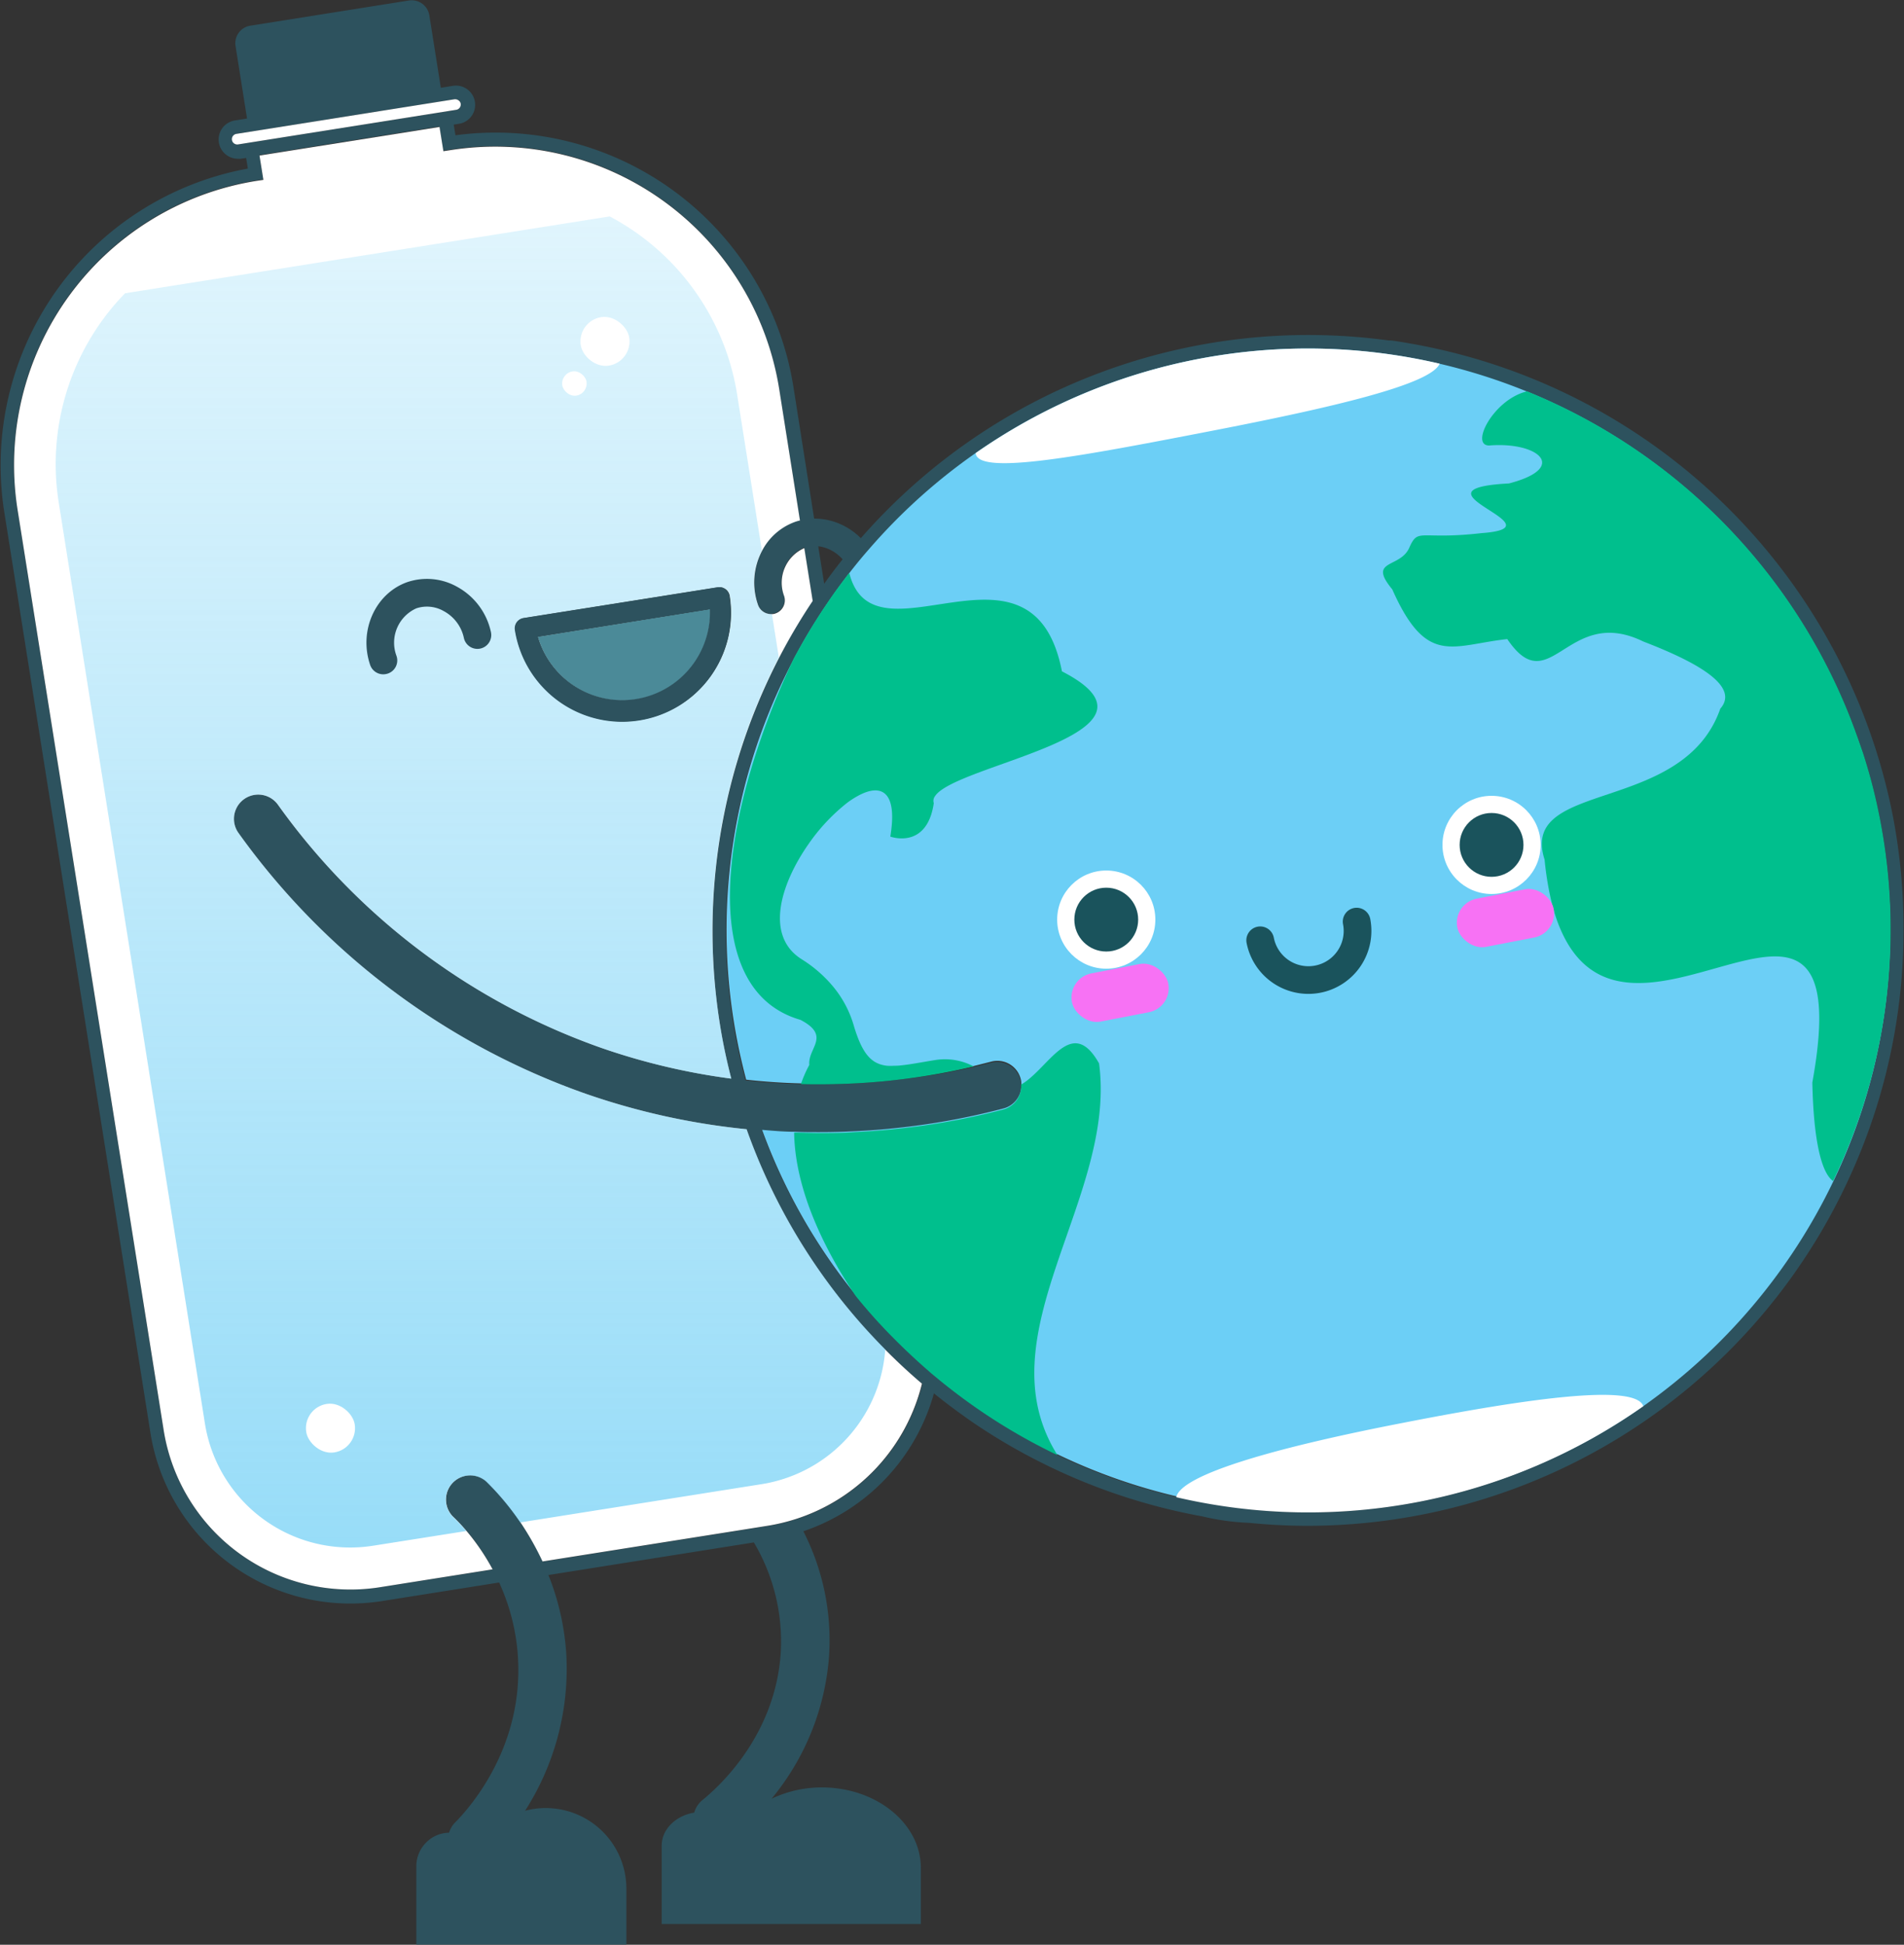 <svg xmlns="http://www.w3.org/2000/svg" xmlns:xlink="http://www.w3.org/1999/xlink" viewBox="0 0 275 280.9"><rect x="0" y="0" width="275" height="280.9" fill="#333333" stroke="none"/><defs><style>.cls-1{fill:#2d525e;}.cls-2{fill:#fff;}.cls-3,.cls-4{opacity:0.7;}.cls-3{fill:url(#Degradado_sin_nombre_20);}.cls-4{fill:url(#Degradado_sin_nombre_20-2);}.cls-5{fill:#4b8a98;}.cls-6{fill:#6ccff6;}.cls-7{fill:#00bf8d;}.cls-8{fill:#1a535c;}.cls-9{fill:#f772f4;}.cls-10{fill:none;stroke:#2d525e;stroke-linecap:round;stroke-linejoin:round;stroke-width:4px;}</style><linearGradient id="Degradado_sin_nombre_20" x1="542.78" y1="554.95" x2="542.78" y2="541.78" gradientUnits="userSpaceOnUse"><stop offset="0" stop-color="#6ccef5"/><stop offset="1" stop-color="#6ccef5" stop-opacity="0.3"/></linearGradient><linearGradient id="Degradado_sin_nombre_20-2" x1="520.61" y1="677.28" x2="520.61" y2="485.04" xlink:href="#Degradado_sin_nombre_20"/></defs><g id="Capa_2" data-name="Capa 2"><g id="pierna_der" data-name="pierna der"><path class="cls-1" d="M726.07,571.75A86.15,86.15,0,0,0,656,503.3l-.51-.09c-.63-.11-1.27-.21-1.91-.29l-.34,0a85.85,85.85,0,0,0-76.26,28.56,9.49,9.49,0,0,0-2.2-1.66,9.31,9.31,0,0,0-4.54-1.17l-3-19.07a43.56,43.56,0,0,0-48.81-36.3l-.25-1.54.76-.12a2.76,2.76,0,0,0,2.3-3.17,2.73,2.73,0,0,0-1.1-1.81,2.77,2.77,0,0,0-2.07-.5l-1.75.28-1.66-10.47a2.58,2.58,0,0,0-2.94-2.14l-22.91,3.64a2.56,2.56,0,0,0-2.14,2.94l1.66,10.47-1.75.28a2.78,2.78,0,0,0-1.2,5,2.73,2.73,0,0,0,1.62.53,2.28,2.28,0,0,0,.45,0l.75-.12.25,1.54a43.58,43.58,0,0,0-35.18,49.63l21.11,133A29.25,29.25,0,0,0,507.84,685l16.9-2.68a30.18,30.18,0,0,1,2.73,11c.7,12.73-6.78,21.33-9.09,23.67a3.53,3.53,0,0,0-.87,1.47,4.72,4.72,0,0,0-3.3,1.41,4.83,4.83,0,0,0-1.43,3.43v11.32h30.34v-8.09a11.65,11.65,0,0,0-11.63-11.63,11.29,11.29,0,0,0-3,.39A38.07,38.07,0,0,0,534.46,693a37.05,37.05,0,0,0-2.6-11.76l29.67-4.71a28,28,0,0,1,3.88,16c-.8,11.88-8.86,19.24-11.3,21.21a3.57,3.57,0,0,0-1.19,1.82c-2.67.43-4.7,2.41-4.7,4.76v11.32h37.43v-8.09c0-6.41-6.41-11.63-14.29-11.63a16.84,16.84,0,0,0-7.27,1.63,36.49,36.49,0,0,0,8.3-20.55,34.63,34.63,0,0,0-3.71-18.08A29.33,29.33,0,0,0,587.54,655c1.73,1.4,3.51,2.72,5.34,4h0l0,0a84.78,84.78,0,0,0,9.85,5.84h0a86.2,86.2,0,0,0,23.52,7.92h0a35.29,35.29,0,0,0,6.7.94h.09c2.79.28,5.62.43,8.47.43a86.12,86.12,0,0,0,78.29-50.38h0a85,85,0,0,0,5.54-16.19s0,0,0,0a85.07,85.07,0,0,0,2.24-19.4A86,86,0,0,0,726.07,571.75ZM572.8,533.28a5.72,5.72,0,0,1,1.55,1.25q-1.38,1.72-2.66,3.53l-.86-5.42A5.48,5.48,0,0,1,572.8,533.28Zm-85-58.8-.76.12a.78.78,0,0,1-.57-.14.75.75,0,0,1-.31-.5.77.77,0,0,1,.64-.88l31.5-5h.12a.74.74,0,0,1,.45.15.72.72,0,0,1,.31.5.77.77,0,0,1-.14.57.75.75,0,0,1-.5.31l-.76.12Zm79.92,198.66a27.94,27.94,0,0,1-4.13,1l-3.2.51-29.35,4.65a42.13,42.13,0,0,0-3.2-5.66,38.65,38.65,0,0,0-4.9-5.88,3.5,3.5,0,0,0-4.89,5,26.36,26.36,0,0,1,2,2.12,32.49,32.49,0,0,1,3.78,5.56L507.53,683a27.31,27.31,0,0,1-31.25-22.69l-21.11-133a41.56,41.56,0,0,1,34.5-47.51l1-.15-.56-3.51,26-4.13.56,3.5,1-.15a41.54,41.54,0,0,1,47.5,34.49l3,19a5.78,5.78,0,0,0-.81.24,8.71,8.71,0,0,0-4.66,4.13,9.8,9.8,0,0,0-.6,7.79,2,2,0,0,0,1.89,1.36.44.44,0,0,0,.16,0,1.36,1.36,0,0,0,.48-.09,2,2,0,0,0,1.25-2.53,5.46,5.46,0,0,1,2.87-6.89l.05,0,1.21,7.61s0,0,0,0a85.73,85.73,0,0,0-12.9,64q.5,2.55,1.14,5a94.7,94.7,0,0,1-18.77-4.44A97,97,0,0,1,492.81,570a3.5,3.5,0,0,0-5.71,4.06,104.2,104.2,0,0,0,50.11,37.66,101.42,101.42,0,0,0,23.28,5.14,85.7,85.7,0,0,0,20,31.8q2.58,2.61,5.37,5A27.39,27.39,0,0,1,567.73,673.14Zm149.68-48.81h0A84.46,84.46,0,0,1,690,656.85a83.81,83.81,0,0,1-84.56,7.08,84.31,84.31,0,0,1-17.33-11.07l-.87-.72-.89-.78q-3-2.64-5.81-5.58-2.24-2.35-4.28-4.89l0,0A83.21,83.21,0,0,1,562.69,617c1.58.13,3.12.22,4.64.27,1.22,0,2.41.06,3.59.06,1.76,0,3.48,0,5.14-.13q3.18-.15,6.09-.47l1-.11,1-.12A101.74,101.74,0,0,0,597.55,614a3.48,3.48,0,0,0,2.58-3.6,2.73,2.73,0,0,0-.1-.68,3.48,3.48,0,0,0-4.28-2.48l-2.46.62h0A95.4,95.4,0,0,1,583,609.62l-1,.12-1,.11c-1.93.2-4,.35-6.09.43s-4.3.11-6.58.05c-2.56-.06-5.23-.23-8-.54-.49-1.86-.93-3.75-1.3-5.66a83.62,83.62,0,0,1,6.62-52c.54-1.12,1.09-2.23,1.67-3.32l0,0c1-1.81,2-3.59,3.09-5.32h0l.82-1.28c.27-.41.54-.82.82-1.22,1-1.52,2.12-3,3.24-4.46a.21.21,0,0,0,.06-.08q1.35-1.71,2.77-3.35a84.31,84.31,0,0,1,15.36-13.83,83.87,83.87,0,0,1,79.63-8.9A84.26,84.26,0,0,1,720,557.69l.54,1.43.17.48c.34.93.66,1.88,1,2.83.45,1.4.87,2.82,1.25,4.25q.71,2.69,1.24,5.45A83.59,83.59,0,0,1,717.41,624.33Z" transform="translate(-452.65 -453.74)"/></g><g id="cuerpo"><path class="cls-2" d="M555.21,541.78c0,.17,0,.33,0,.5a12.68,12.68,0,0,1-24.87,3.45Z" transform="translate(-452.65 -453.74)"/><path class="cls-2" d="M580.48,648.65a85.7,85.7,0,0,1-20-31.8,101.42,101.42,0,0,1-23.28-5.14,104.2,104.2,0,0,1-50.11-37.66,3.5,3.5,0,0,1,5.71-4.06,97,97,0,0,0,46.7,35.11,94.7,94.7,0,0,0,18.77,4.44q-.64-2.47-1.14-5a85.73,85.73,0,0,1,12.9-64s0,0,0,0l-1.21-7.61-.05,0a5.46,5.46,0,0,0-2.87,6.89,2,2,0,0,1-1.25,2.53,1.36,1.36,0,0,1-.48.09.44.44,0,0,1-.16,0,2,2,0,0,1-1.89-1.36,9.8,9.8,0,0,1,.6-7.79,8.71,8.71,0,0,1,4.66-4.13,5.78,5.78,0,0,1,.81-.24l-3-19a41.54,41.54,0,0,0-47.5-34.49l-1,.15-.56-3.5-26,4.13.56,3.51-1,.15a41.56,41.56,0,0,0-34.5,47.51l21.11,133A27.31,27.31,0,0,0,507.53,683l16.27-2.58a32.49,32.49,0,0,0-3.78-5.56,26.36,26.36,0,0,0-2-2.12,3.5,3.5,0,0,1,4.89-5,38.65,38.65,0,0,1,4.9,5.88,42.13,42.13,0,0,1,3.2,5.66l29.35-4.65,3.2-.51a27.94,27.94,0,0,0,4.13-1,27.39,27.39,0,0,0,18.12-19.52Q583.06,651.26,580.48,648.65ZM545,557.75a15.92,15.92,0,0,1-2.47.2,15.7,15.7,0,0,1-15.47-13.22,1.53,1.53,0,0,1,.27-1.12,1.5,1.5,0,0,1,1-.6l28-4.44a1.5,1.5,0,0,1,1.72,1.25A15.68,15.68,0,0,1,545,557.75Z" transform="translate(-452.65 -453.74)"/><path class="cls-3" d="M530.35,545.73l24.86-4c0,.17,0,.33,0,.5a12.68,12.68,0,0,1-24.87,3.45Z" transform="translate(-452.65 -453.74)"/><path class="cls-4" d="M560.49,616.85a101.42,101.42,0,0,1-23.28-5.14,104.2,104.2,0,0,1-50.11-37.66,3.5,3.5,0,0,1,5.71-4.06,97,97,0,0,0,46.7,35.11,94.7,94.7,0,0,0,18.77,4.44q-.64-2.47-1.14-5a85.61,85.61,0,0,1,8-55.83l-1-6.31a.44.44,0,0,1-.16,0,2,2,0,0,1-1.89-1.36,9.8,9.8,0,0,1,.6-7.79l-3.56-22.44A35.38,35.38,0,0,0,540.71,485l-70,11.1a35.41,35.41,0,0,0-9.58,30.21l21.11,133A21.24,21.24,0,0,0,506.58,677L520,674.88a26.36,26.36,0,0,0-2-2.12,3.5,3.5,0,0,1,4.89-5,38.65,38.65,0,0,1,4.9,5.88L556,669.17l6.68-1.06c.5-.08,1-.17,1.47-.29a21.23,21.23,0,0,0,16.36-19.17A85.7,85.7,0,0,1,560.49,616.85Zm-33.16-73.24a1.5,1.5,0,0,1,1-.6l28-4.44a1.5,1.5,0,0,1,1.72,1.25,15.68,15.68,0,0,1-13,17.93,15.92,15.92,0,0,1-2.47.2,15.7,15.7,0,0,1-15.47-13.22A1.53,1.53,0,0,1,527.33,543.61Z" transform="translate(-452.65 -453.74)"/><path class="cls-2" d="M519.19,468.72a.77.77,0,0,1-.14.57.75.75,0,0,1-.5.31l-.76.12-30,4.76-.76.12a.78.78,0,0,1-.57-.14.75.75,0,0,1-.31-.5.77.77,0,0,1,.64-.88l31.5-5h.12a.74.74,0,0,1,.45.15A.72.72,0,0,1,519.19,468.72Z" transform="translate(-452.65 -453.74)"/><g id="burbujas"><rect class="cls-2" x="536.46" y="499.54" width="7.09" height="7.09" rx="3.54" transform="translate(-524.82 -362.89) rotate(-9.02)"/><rect class="cls-2" x="533.82" y="507.4" width="3.54" height="3.54" rx="1.77" transform="translate(-525.83 -363.51) rotate(-9.02)"/><rect class="cls-2" x="496.8" y="656.52" width="7.09" height="7.09" rx="3.54" transform="translate(-549.91 -367.17) rotate(-9.02)"/></g></g><g id="cara"><path class="cls-5" d="M555.22,542.28a12.68,12.68,0,0,1-24.87,3.45l24.86-4C555.22,542,555.22,542.11,555.22,542.28Z" transform="translate(-452.65 -453.74)"/><path class="cls-1" d="M558,539.82a1.5,1.5,0,0,0-1.72-1.25l-28,4.44a1.5,1.5,0,0,0-1,.6,1.53,1.53,0,0,0-.27,1.12A15.7,15.7,0,0,0,542.53,558a15.92,15.92,0,0,0,2.47-.2A15.68,15.68,0,0,0,558,539.82Zm-27.67,5.91,24.86-4c0,.17,0,.33,0,.5a12.68,12.68,0,0,1-24.87,3.45Z" transform="translate(-452.65 -453.74)"/><path class="cls-1" d="M508,551.14a2,2,0,0,1-1.89-1.36c-1.66-4.89.7-10.24,5.26-11.92a8.89,8.89,0,0,1,7.34.66,9.8,9.8,0,0,1,4.85,6.53,2,2,0,0,1-1.53,2.37,2,2,0,0,1-2.38-1.53,5.77,5.77,0,0,0-2.87-3.86,4.88,4.88,0,0,0-4-.42,5.44,5.44,0,0,0-2.86,6.88,2,2,0,0,1-1.25,2.54A2.16,2.16,0,0,1,508,551.14Z" transform="translate(-452.65 -453.74)"/></g><g id="CUERPO-2" data-name="CUERPO"><path class="cls-6" d="M724.11,572.13q-.54-2.76-1.24-5.45c-.38-1.43-.8-2.85-1.25-4.25-.3-.95-.62-1.9-1-2.83l-.17-.48-.54-1.43a84.26,84.26,0,0,0-46.75-47.41,84,84,0,0,0-31.57-6.2A83.86,83.86,0,0,0,578.21,533q-1.43,1.63-2.77,3.35a.21.21,0,0,1-.06.08c-1.12,1.45-2.21,2.94-3.24,4.46-.28.4-.55.81-.82,1.22l-.82,1.28h0c-1.1,1.73-2.13,3.51-3.09,5.32l0,0c-.58,1.09-1.13,2.2-1.67,3.32a83.62,83.62,0,0,0-6.62,52c.37,1.91.81,3.8,1.3,5.66,2.75.31,5.42.48,8,.54q3.42.09,6.58-.05c2.12-.08,4.16-.23,6.09-.43l1-.11,1-.12a95.4,95.4,0,0,0,10.24-1.81h0l2.46-.62a3.48,3.48,0,0,1,4.28,2.48,2.73,2.73,0,0,1,.1.68,3.48,3.48,0,0,1-2.58,3.6,101.74,101.74,0,0,1-13.41,2.59l-1,.12-1,.11q-2.91.32-6.09.47c-1.66.09-3.38.13-5.14.13-1.18,0-2.37,0-3.59-.06-1.52,0-3.06-.14-4.64-.27a83.21,83.21,0,0,0,13.5,23.83l0,0q2,2.54,4.28,4.89,2.78,2.94,5.81,5.58l.89.78.87.72a84.31,84.31,0,0,0,17.33,11.07A83.88,83.88,0,0,0,690,656.85a84.46,84.46,0,0,0,27.46-32.51h0A83.59,83.59,0,0,0,724.11,572.13Z" transform="translate(-452.65 -453.74)"/><path class="cls-7" d="M597.53,564.05h0c-4.61,1.65-8.86,3.16-9.84,4.7a1.09,1.09,0,0,0-.17,1c-1,6.78-6.28,4.83-6.28,4.83,1.1-6.64-1.37-7.7-4.68-5.88-.3.16-.61.35-.93.56s-.6.42-.91.67a27.45,27.45,0,0,0-5.26,5.68h0c-4.08,5.81-6.4,13.33-1,16.7a18.84,18.84,0,0,1,4.26,3.63,15.6,15.6,0,0,1,3.21,5.82c1.23,4.2,2.56,5.66,4.82,5.92a6.69,6.69,0,0,0,1,0c.31,0,.65,0,1-.05,1.37-.13,3-.46,5-.78a8.86,8.86,0,0,1,5.52.92A95.4,95.4,0,0,1,583,609.62l-1,.12-1,.11c-1.93.2-4,.35-6.09.43s-4.3.11-6.58.05a17.36,17.36,0,0,1,1.21-2.77c-.25-2.44,3.21-4.17-1.28-6.51-14.69-4.24-11.61-27.9-2.55-48.7.52-1.21,1.07-2.41,1.63-3.59l0,0c1-1.81,2-3.59,3.09-5.32h0l.82-1.28c.27-.41.54-.82.82-1.22,1-1.52,2.12-3,3.24-4.46,3.49,14.1,26.47-7.51,30.72,14.23C617.77,556.75,606.89,560.7,597.53,564.05Z" transform="translate(-452.65 -453.74)"/><path class="cls-7" d="M605.39,663.93a84.31,84.31,0,0,1-17.33-11.07l-.87-.72-.89-.78q-3-2.64-5.81-5.58-2.24-2.35-4.28-4.89l0,0c-5.13-7.62-8.76-16-8.86-23.56,1.22,0,2.41.06,3.59.06,1.76,0,3.48,0,5.14-.13q3.18-.15,6.09-.47l1-.11,1-.12A101.74,101.74,0,0,0,597.55,614a3.48,3.48,0,0,0,2.58-3.6c4-2.3,7.26-10.16,11.26-3.06C614,626.78,594.46,646.57,605.39,663.93Z" transform="translate(-452.65 -453.74)"/><path class="cls-7" d="M717.41,624.33c-1.6-1.09-2.82-5.51-3-14.23,7.42-40.86-28.63,4.09-37.31-24.73v-.06q-.2-.62-.36-1.29h0a44.56,44.56,0,0,1-1-6.11c-3.74-11.65,20-6.38,25.38-21.81,2.62-3-2.29-6.31-11.13-9.7-11-5.38-13.43,8.82-19.64-.35-8,.88-11.64,4-16.61-7.18-3.62-4.37,1.12-3,2.45-6s1.43-1.09,10.41-2.12c12-.87-11.45-6.36,4-7.18,8.65-2.25,4.27-6.06-2.87-5.48-2.81,0,.67-6.7,5.48-7.82A84.26,84.26,0,0,1,720,557.69l.54,1.43.17.48c.34.93.66,1.88,1,2.83.45,1.4.87,2.82,1.25,4.25q.71,2.69,1.24,5.45A83.59,83.59,0,0,1,717.41,624.33Z" transform="translate(-452.65 -453.74)"/><path class="cls-2" d="M690,656.85A83.93,83.93,0,0,1,622.54,670c.72-3.37,15.07-7.32,32.85-10.76C673.77,655.64,688.88,653.59,690,656.85Z" transform="translate(-452.65 -453.74)"/><path class="cls-2" d="M660.58,506.27c-1.24,3-15.5,6.33-33,9.72-18.66,3.62-33.43,6.43-34,3.3a.41.41,0,0,1,0-.11,83.78,83.78,0,0,1,67-12.91Z" transform="translate(-452.65 -453.74)"/></g><g id="CARA-2" data-name="CARA"><circle class="cls-2" cx="159.78" cy="132.83" r="7.09"/><circle class="cls-2" cx="215.43" cy="122.04" r="7.09"/><circle class="cls-8" cx="159.78" cy="132.83" r="4.61"/><circle class="cls-8" cx="215.43" cy="122.04" r="4.61"/><path class="cls-8" d="M641.62,597.3a9.1,9.1,0,0,1-8.92-7.36,2,2,0,0,1,3.93-.76,5.08,5.08,0,0,0,10-1.94,2,2,0,0,1,3.93-.76,9.1,9.1,0,0,1-7.19,10.65A9.3,9.3,0,0,1,641.62,597.3Z" transform="translate(-452.65 -453.74)"/><rect class="cls-9" x="607.38" y="593.54" width="14.17" height="7.09" rx="3.54" transform="translate(-555.08 -325.84) rotate(-10.97)"/><rect class="cls-9" x="663.04" y="582.75" width="14.17" height="7.09" rx="3.54" transform="translate(-552.01 -315.45) rotate(-10.97)"/></g><path class="cls-10" d="M542.6,530.43" transform="translate(-452.65 -453.74)"/></g></svg>